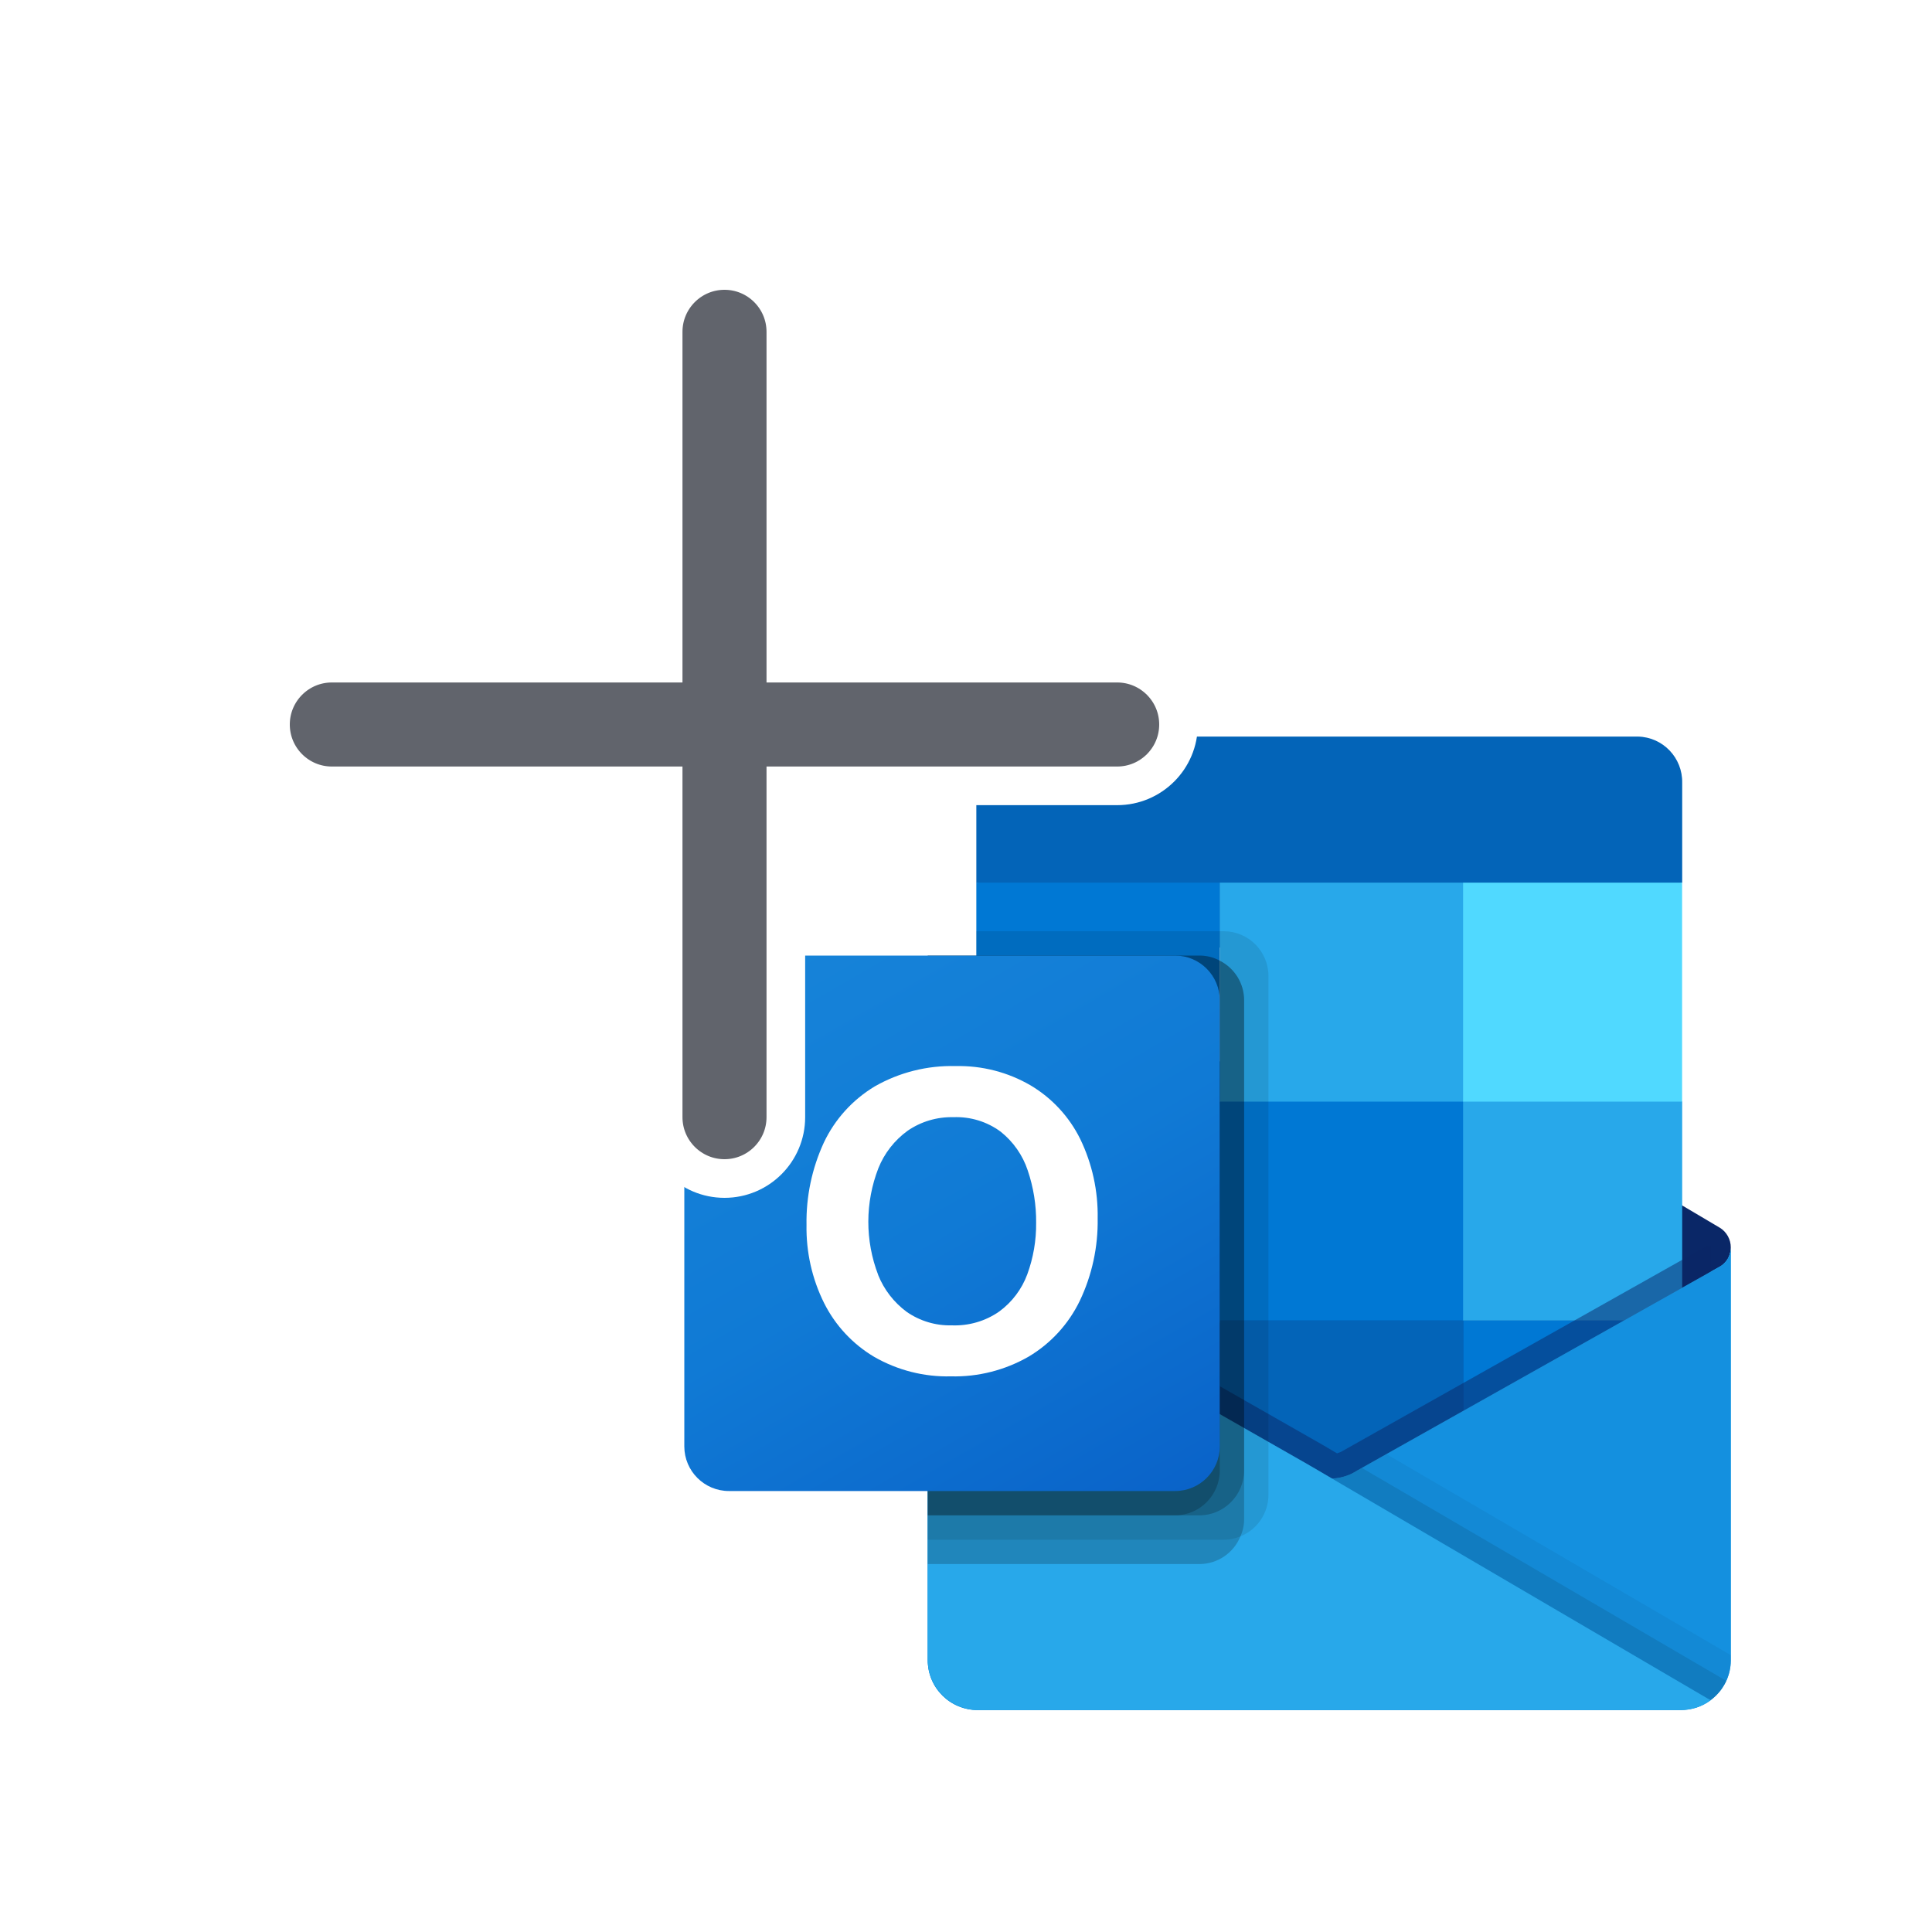 <svg width="20" height="20" viewBox="0 0 20 20" fill="none" xmlns="http://www.w3.org/2000/svg">
<rect width="20" height="20" fill="white"/>
<path d="M17.917 12.915C17.918 12.831 17.874 12.752 17.802 12.708H17.8L17.796 12.705L14.042 10.483C14.026 10.472 14.009 10.462 13.992 10.453C13.847 10.378 13.675 10.378 13.53 10.453C13.512 10.462 13.495 10.472 13.479 10.483L9.725 12.705L9.721 12.708C9.606 12.779 9.571 12.93 9.642 13.044C9.663 13.078 9.692 13.107 9.727 13.127L13.48 15.349C13.497 15.359 13.514 15.369 13.531 15.379C13.676 15.453 13.848 15.453 13.993 15.379C14.01 15.369 14.027 15.359 14.043 15.349L17.797 13.127C17.872 13.083 17.918 13.002 17.917 12.915Z" fill="#0A2767"/>
<path d="M10.164 11.432H12.627V13.69H10.164V11.432ZM17.414 9.137V8.104C17.419 7.845 17.215 7.631 16.957 7.625H10.564C10.306 7.631 10.102 7.845 10.107 8.104V9.137L13.886 10.144L17.414 9.137Z" fill="#0364B8"/>
<path d="M10.107 9.137H12.627V11.404H10.107V9.137Z" fill="#0078D4"/>
<path d="M15.146 9.137H12.627V11.404L15.146 13.671H17.414V11.404L15.146 9.137Z" fill="#28A8EA"/>
<path d="M12.627 11.404H15.146V13.671H12.627V11.404Z" fill="#0078D4"/>
<path d="M12.627 13.671H15.146V15.939H12.627V13.671Z" fill="#0364B8"/>
<path d="M10.164 13.69H12.627V15.743H10.164V13.69Z" fill="#14447D"/>
<path d="M15.146 13.671H17.413V15.939H15.146V13.671Z" fill="#0078D4"/>
<path d="M17.802 13.113L17.797 13.115L14.043 15.226C14.027 15.237 14.01 15.246 13.993 15.255C13.929 15.285 13.86 15.302 13.789 15.305L13.584 15.185C13.567 15.177 13.55 15.167 13.534 15.156L9.73 12.985H9.728L9.604 12.915V17.189C9.605 17.474 9.838 17.704 10.123 17.702H17.406C17.41 17.702 17.414 17.7 17.418 17.7C17.478 17.696 17.538 17.684 17.595 17.663C17.619 17.653 17.643 17.641 17.665 17.627C17.682 17.617 17.711 17.596 17.711 17.596C17.84 17.501 17.917 17.35 17.917 17.189V12.915C17.917 12.997 17.873 13.073 17.802 13.113Z" fill="url(#paint0_linear_6167_28200)"/>
<path opacity="0.5" d="M17.716 12.899V13.161L13.791 15.863L9.727 12.987C9.727 12.985 9.726 12.984 9.724 12.984L9.352 12.76V12.571L9.505 12.569L9.83 12.755L9.838 12.758L9.866 12.775C9.866 12.775 13.685 14.954 13.695 14.959L13.841 15.045C13.854 15.04 13.866 15.035 13.881 15.03C13.889 15.025 17.673 12.896 17.673 12.896L17.716 12.899Z" fill="#0A2767"/>
<path d="M17.802 13.113L17.797 13.116L14.043 15.227C14.027 15.237 14.01 15.246 13.993 15.255C13.847 15.326 13.677 15.326 13.531 15.255C13.514 15.246 13.497 15.237 13.48 15.227L9.727 13.116L9.722 13.113C9.65 13.073 9.604 12.998 9.604 12.915V17.189C9.605 17.474 9.838 17.704 10.123 17.702C10.123 17.702 10.123 17.702 10.123 17.702H17.398C17.683 17.704 17.915 17.474 17.917 17.189C17.917 17.189 17.917 17.189 17.917 17.189V12.915C17.917 12.997 17.873 13.073 17.802 13.113Z" fill="#1490DF"/>
<path opacity="0.1" d="M14.098 15.196L14.041 15.227C14.025 15.237 14.008 15.247 13.991 15.255C13.929 15.286 13.862 15.304 13.793 15.308L15.221 16.997L17.712 17.597C17.781 17.546 17.835 17.478 17.87 17.4L14.098 15.196Z" fill="black"/>
<path opacity="0.05" d="M14.352 15.053L14.041 15.227C14.025 15.237 14.008 15.247 13.991 15.255C13.929 15.286 13.862 15.304 13.793 15.308L14.462 17.153L17.713 17.596C17.841 17.5 17.917 17.349 17.917 17.189V17.134L14.352 15.053Z" fill="black"/>
<path d="M10.13 17.702H17.397C17.509 17.703 17.618 17.668 17.708 17.601L13.584 15.186C13.567 15.177 13.55 15.167 13.534 15.157L9.729 12.986H9.728L9.604 12.915V17.175C9.603 17.466 9.839 17.702 10.13 17.702C10.13 17.702 10.13 17.702 10.13 17.702Z" fill="#28A8EA"/>
<path opacity="0.1" d="M13.131 10.102V15.476C13.13 15.664 13.015 15.834 12.841 15.904C12.787 15.927 12.728 15.939 12.669 15.939H9.604V9.892H10.107V9.64H12.669C12.924 9.641 13.13 9.848 13.131 10.102Z" fill="black"/>
<path opacity="0.2" d="M12.879 10.354V15.728C12.879 15.789 12.866 15.849 12.841 15.904C12.771 16.077 12.604 16.19 12.418 16.191H9.604V9.892H12.418C12.491 9.892 12.563 9.91 12.627 9.945C12.781 10.023 12.879 10.181 12.879 10.354Z" fill="black"/>
<path opacity="0.2" d="M12.879 10.354V15.224C12.877 15.478 12.672 15.685 12.418 15.687H9.604V9.892H12.418C12.491 9.892 12.563 9.91 12.627 9.945C12.781 10.023 12.879 10.181 12.879 10.354Z" fill="black"/>
<path opacity="0.2" d="M12.627 10.354V15.224C12.626 15.479 12.42 15.685 12.166 15.687H9.604V9.892H12.166C12.42 9.892 12.627 10.099 12.627 10.354C12.627 10.354 12.627 10.354 12.627 10.354Z" fill="black"/>
<path d="M7.546 9.892H12.165C12.42 9.892 12.627 10.099 12.627 10.354V14.973C12.627 15.228 12.42 15.435 12.165 15.435H7.546C7.291 15.435 7.084 15.228 7.084 14.973V10.354C7.084 10.099 7.291 9.892 7.546 9.892Z" fill="url(#paint1_linear_6167_28200)"/>
<path d="M8.528 11.829C8.642 11.587 8.826 11.384 9.056 11.246C9.31 11.101 9.6 11.028 9.894 11.036C10.166 11.03 10.434 11.099 10.669 11.236C10.891 11.368 11.069 11.561 11.183 11.792C11.306 12.047 11.368 12.328 11.363 12.611C11.368 12.907 11.305 13.2 11.177 13.468C11.061 13.707 10.877 13.908 10.648 14.044C10.404 14.184 10.126 14.255 9.844 14.248C9.566 14.255 9.292 14.185 9.051 14.047C8.828 13.915 8.647 13.721 8.531 13.489C8.406 13.238 8.344 12.96 8.349 12.68C8.344 12.387 8.405 12.096 8.528 11.829ZM9.09 13.197C9.151 13.35 9.254 13.483 9.387 13.581C9.523 13.675 9.685 13.724 9.851 13.72C10.027 13.727 10.201 13.677 10.345 13.576C10.477 13.479 10.577 13.346 10.634 13.193C10.697 13.021 10.728 12.84 10.726 12.658C10.728 12.474 10.698 12.29 10.639 12.116C10.587 11.959 10.49 11.82 10.36 11.716C10.219 11.611 10.045 11.558 9.869 11.565C9.7 11.561 9.534 11.61 9.395 11.706C9.26 11.804 9.155 11.938 9.093 12.093C8.955 12.448 8.954 12.842 9.091 13.198L9.09 13.197Z" fill="white"/>
<path d="M15.146 9.137H17.413V11.404H15.146V9.137Z" fill="#50D9FF"/>
<path d="M11.565 8.135C11.915 8.135 12.2 7.851 12.2 7.5C12.2 7.149 11.915 6.865 11.565 6.865H8.135V3.435C8.135 3.085 7.851 2.8 7.5 2.8C7.149 2.8 6.865 3.085 6.865 3.435V6.865H3.435C3.085 6.865 2.8 7.149 2.8 7.5C2.8 7.851 3.085 8.135 3.435 8.135H6.865V11.565C6.865 11.915 7.149 12.2 7.5 12.2C7.851 12.2 8.135 11.915 8.135 11.565V8.135H11.565Z" fill="#61646C" stroke="white" stroke-width="0.4"/>
<defs>
<linearGradient id="paint0_linear_6167_28200" x1="13.76" y1="12.915" x2="13.76" y2="17.702" gradientUnits="userSpaceOnUse">
<stop stop-color="#35B8F1"/>
<stop offset="1" stop-color="#28A8EA"/>
</linearGradient>
<linearGradient id="paint1_linear_6167_28200" x1="8.047" y1="9.531" x2="11.664" y2="15.796" gradientUnits="userSpaceOnUse">
<stop stop-color="#1784D9"/>
<stop offset="0.5" stop-color="#107AD5"/>
<stop offset="1" stop-color="#0A63C9"/>
</linearGradient>
</defs>
</svg>
